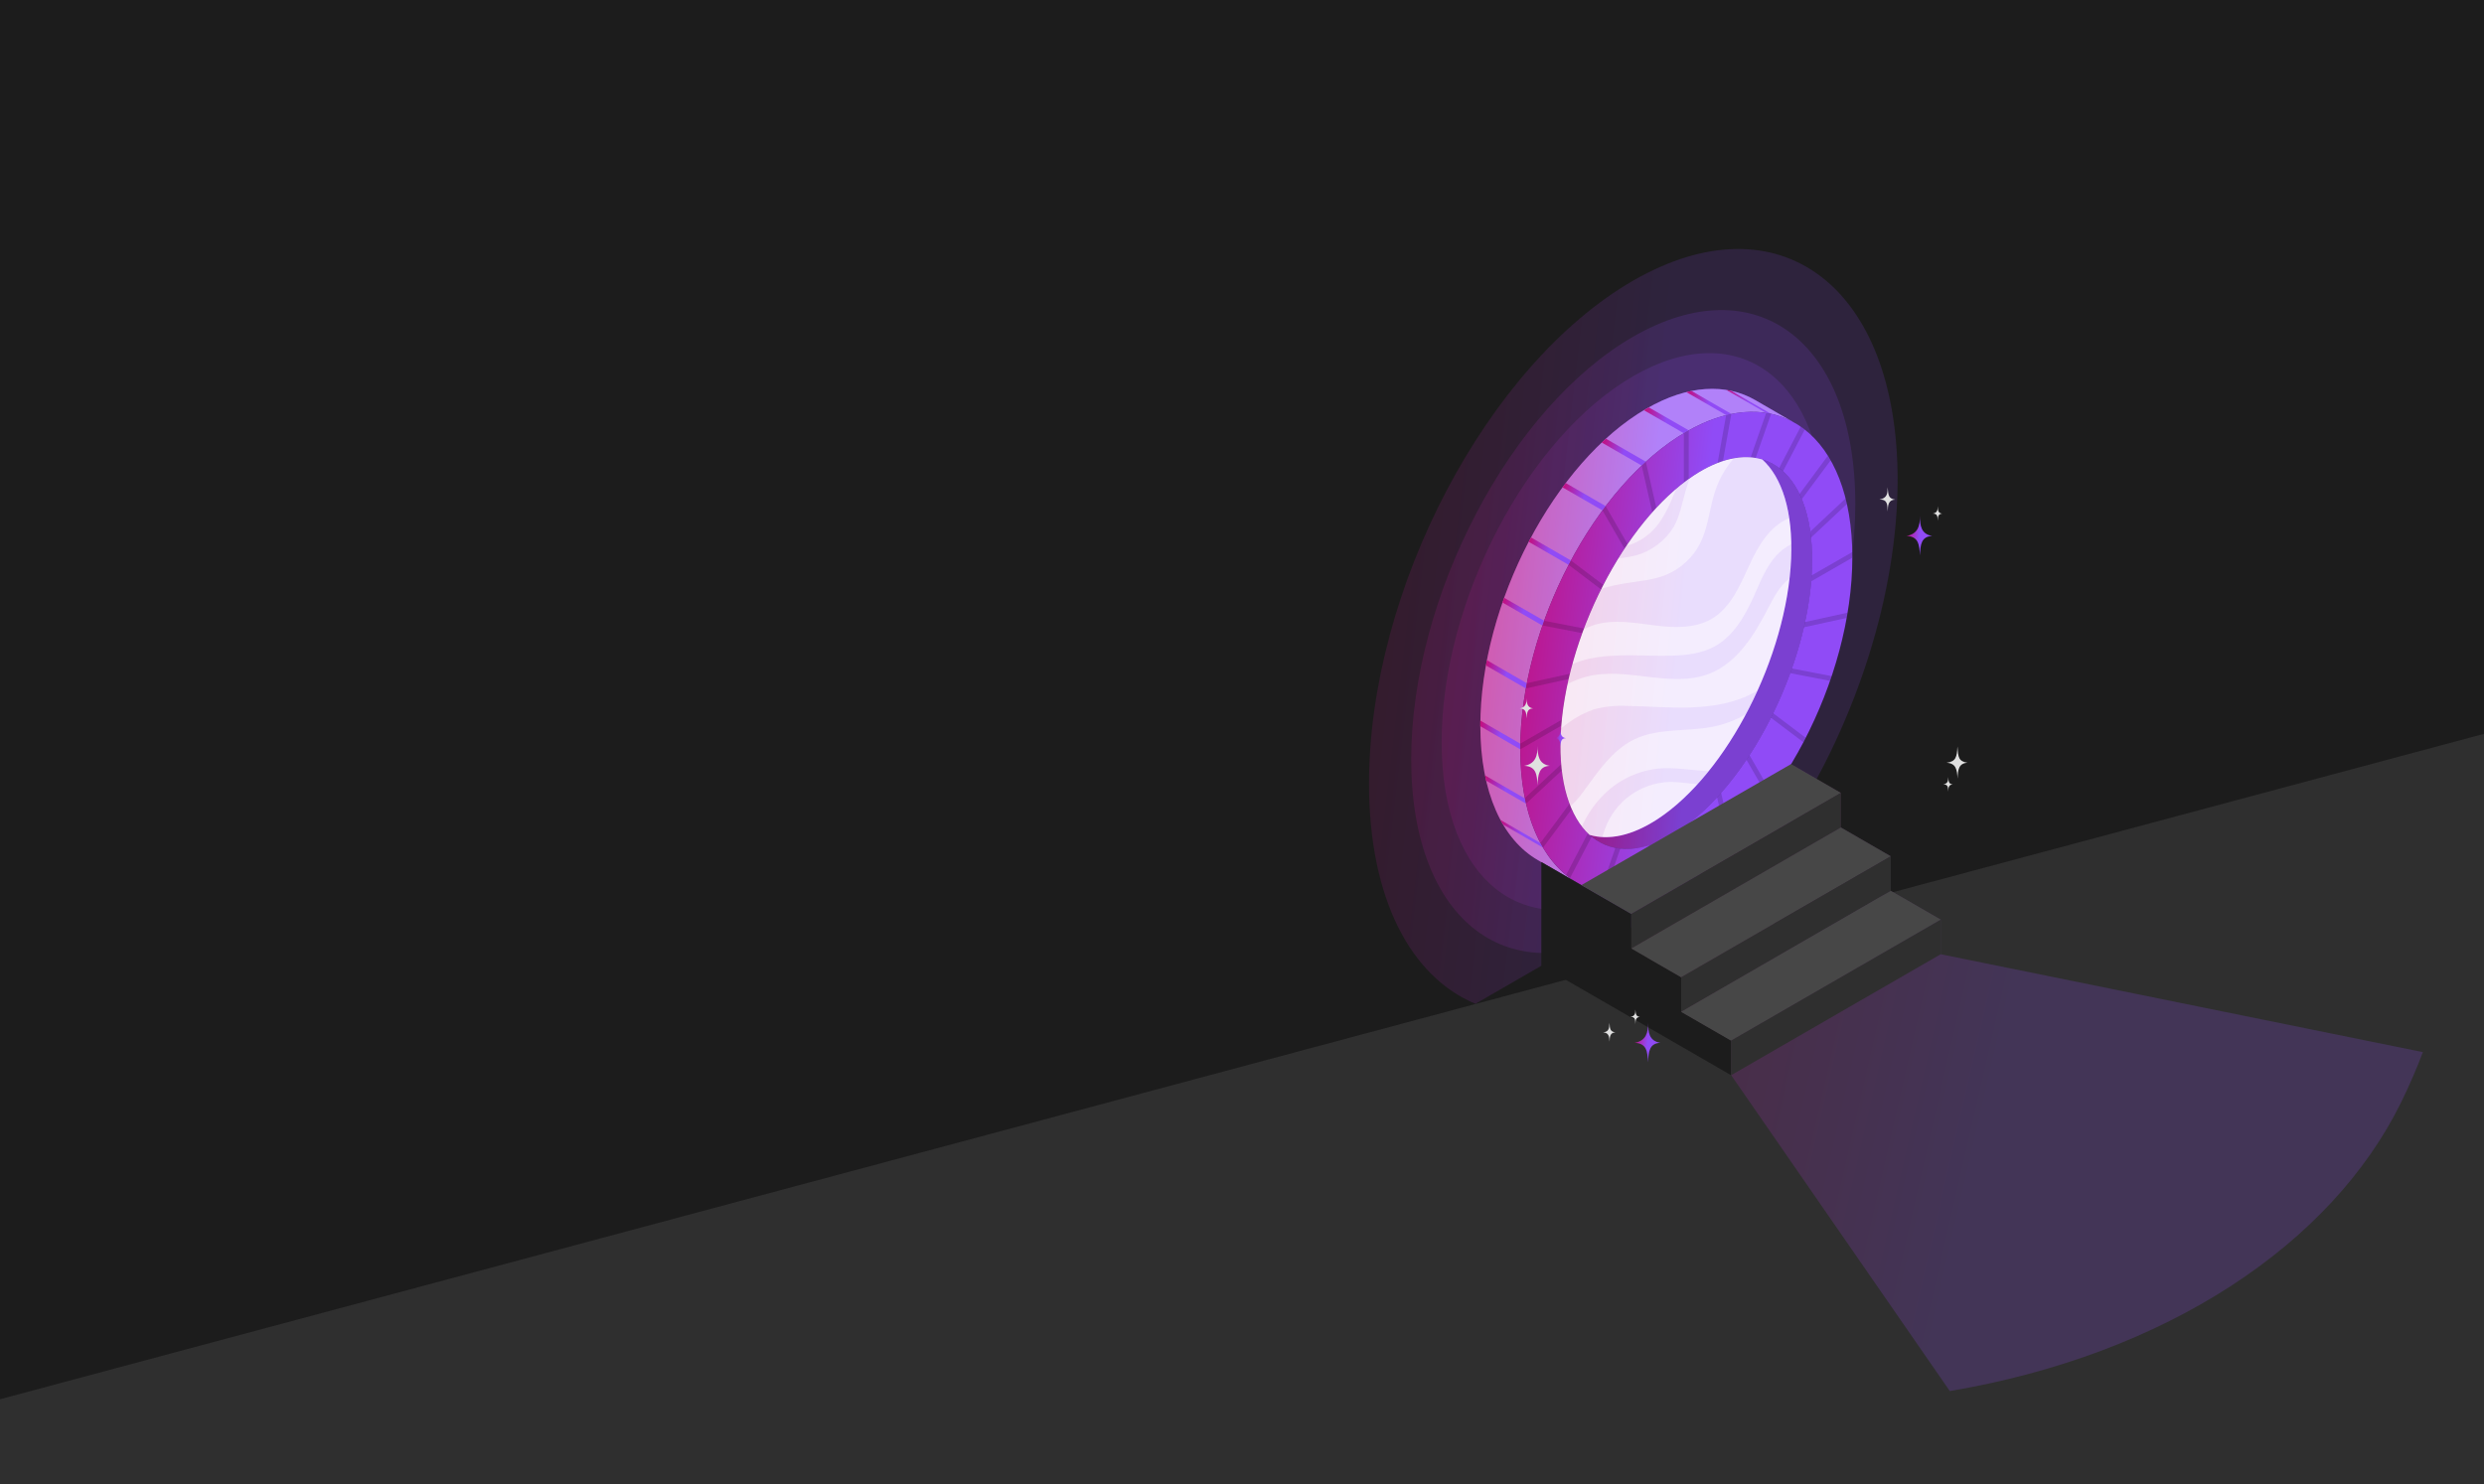 <svg width="1506" height="900" viewBox="0 0 1506 900" fill="none" xmlns="http://www.w3.org/2000/svg">
<rect x="0" y="0" width="1506" height="900" fill="#808080" stroke="none"/>
<g clip-path="url(#clip0_14311_9376)">
<rect width="1506" height="900" fill="#FFFFFE"/>
<rect width="2066.08" height="768.775" transform="translate(-185.295 846.598) rotate(-15)" fill="#2F2F2F"/>
<rect width="2205.84" height="899.114" transform="translate(-459 40.742) rotate(-15)" fill="#1C1C1C"/>
<path opacity="0.2" d="M1176.61 578.692V557.736L1146.34 540.262V519.306L1116.08 501.814V480.875L1085.84 463.4L955.073 534.725L989.038 554.238V575.194L1019.3 592.652V613.625L1049.56 631.082V652.055L1182.12 843.631C1313.4 821.469 1413.61 754.627 1455.89 668.239C1460.78 658.254 1465.14 648.195 1468.95 638.062L1176.61 578.692Z" fill="url(#paint0_linear_14311_9376)"/>
<path opacity="0.15" d="M990.21 170.153C901.733 221.099 830 357.636 830 475.186C830 545.034 855.337 592.465 894.532 608.768L910.716 599.427L1069.84 507.571L1086.43 497.993C1125.34 436.772 1150.49 360.438 1150.49 290.811C1150.42 173.294 1078.7 119.257 990.21 170.153Z" fill="url(#paint1_linear_14311_9376)"/>
<path opacity="0.15" d="M990.21 204.151C915.862 246.946 855.592 361.677 855.592 460.462C855.592 559.248 915.862 604.658 990.21 561.897C1064.56 519.136 1124.84 404.353 1124.84 305.568C1124.84 206.783 1064.57 161.373 990.21 204.151Z" fill="url(#paint2_linear_14311_9376)"/>
<path opacity="0.15" d="M990.21 228.113C926.051 265.168 874.035 364.547 874.035 450.086C874.035 535.625 926.051 574.973 990.21 537.935C1054.37 500.897 1106.38 401.5 1106.38 315.944C1106.38 230.388 1054.39 191.041 990.21 228.113Z" fill="url(#paint3_linear_14311_9376)"/>
<path d="M921.704 454.145C921.704 380.035 966.774 293.936 1022.36 261.822C1046.86 247.693 1069.3 246.386 1086.74 255.692L1064.13 242.615C1046.47 232.426 1023.38 233.275 998.174 247.846C942.558 279.959 897.504 366.059 897.504 440.169C897.504 480.739 911.005 509.303 932.351 521.598C936.003 523.687 949.571 531.55 955.107 534.742C934.542 521.989 921.704 493.798 921.704 454.145Z" fill="url(#paint4_linear_14311_9376)"/>
<path opacity="0.3" d="M921.704 454.145C921.704 380.035 966.774 293.936 1022.36 261.822C1046.86 247.693 1069.3 246.386 1086.74 255.692L1064.13 242.615C1046.47 232.426 1023.38 233.275 998.174 247.846C942.558 279.959 897.504 366.059 897.504 440.169C897.504 480.739 911.005 509.303 932.351 521.598C936.003 523.687 949.571 531.55 955.107 534.742C934.542 521.989 921.704 493.798 921.704 454.145Z" fill="white"/>
<path d="M1061.91 277.361C1070.69 289.079 1075.39 307.725 1074.34 331.976C1071.81 391.413 1035.65 462.127 993.606 489.791C980.835 498.197 968.965 501.678 958.742 500.744C971.512 517.726 992.91 520.155 1017.81 503.767C1059.87 476.103 1096.03 405.44 1098.56 345.935C1100.29 304.532 1085.31 279.45 1061.91 277.361Z" fill="url(#paint5_linear_14311_9376)"/>
<path opacity="0.15" d="M1061.91 277.361C1070.69 289.079 1075.39 307.725 1074.34 331.976C1071.81 391.413 1035.65 462.127 993.606 489.791C980.835 498.197 968.965 501.678 958.742 500.744C971.512 517.726 992.91 520.155 1017.81 503.767C1059.87 476.103 1096.03 405.44 1098.56 345.935C1100.29 304.532 1085.31 279.45 1061.91 277.361Z" fill="black"/>
<path d="M947.347 295.566L971.546 309.542L973.482 306.944L949.283 292.934C948.62 293.834 947.992 294.632 947.347 295.566Z" fill="url(#paint6_linear_14311_9376)"/>
<path d="M936.24 376.503L911.956 362.56C911.616 363.494 911.293 364.462 910.971 365.413L935.17 379.39C935.51 378.405 935.816 377.437 936.24 376.503Z" fill="url(#paint7_linear_14311_9376)"/>
<path d="M1046.62 236.451L1070.84 250.478C1071.83 250.648 1072.81 250.818 1073.78 251.022L1049.56 237.045C1048.59 236.791 1047.61 236.604 1046.62 236.451Z" fill="url(#paint8_linear_14311_9376)"/>
<path d="M925.117 417.549C925.304 416.496 925.507 415.426 925.711 414.373L901.512 400.397C901.291 401.45 901.087 402.502 900.9 403.572L925.117 417.549Z" fill="url(#paint9_linear_14311_9376)"/>
<path d="M971.139 268.394L995.338 282.371C996.17 281.573 997.036 280.774 997.852 280.01L973.601 266.034C972.803 266.798 971.903 267.596 971.139 268.394Z" fill="url(#paint10_linear_14311_9376)"/>
<path d="M925.236 487.413C925.015 486.479 924.811 485.528 924.607 484.577L924.421 484.153L900.34 470.244C900.561 471.331 900.781 472.401 901.036 473.454L925.236 487.413Z" fill="url(#paint11_linear_14311_9376)"/>
<path d="M1025.52 237.079C1024.5 237.283 1023.44 237.555 1022.41 237.81L1046.62 251.786C1047.68 251.514 1048.73 251.276 1049.77 251.073L1025.52 237.079Z" fill="url(#paint12_linear_14311_9376)"/>
<path d="M1023.87 261.007L999.669 247.082C999.159 247.37 998.667 247.608 998.174 247.897L996.697 248.797L1020.9 262.773L1022.36 261.873L1023.87 261.007Z" fill="url(#paint13_linear_14311_9376)"/>
<path d="M926.832 328.596L951.032 342.572L952.458 339.923L928.259 325.947C927.749 326.796 927.291 327.679 926.832 328.596Z" fill="url(#paint14_linear_14311_9376)"/>
<path d="M935.51 514.075C934.967 513.141 934.457 512.207 933.931 511.239L909.748 497.28C910.257 498.248 910.801 499.182 911.344 500.116L935.51 514.075Z" fill="url(#paint15_linear_14311_9376)"/>
<path d="M897.504 440.441L921.704 454.434V454.145C921.704 453.109 921.704 452.039 921.704 450.986L897.487 437.01C897.487 438.063 897.487 439.133 897.487 440.169L897.504 440.441Z" fill="url(#paint16_linear_14311_9376)"/>
<path d="M1022.36 261.822C966.774 293.935 921.703 380.035 921.703 454.145C921.703 528.255 966.774 562.338 1022.36 530.242C1077.94 498.146 1123.04 412.046 1123.04 337.919C1123.04 263.792 1077.96 229.726 1022.36 261.822ZM1098.5 345.935C1095.97 405.372 1059.82 476.086 1017.75 503.75C975.69 531.414 943.678 505.618 946.209 446.13C948.739 386.641 984.928 315.978 1026.96 288.314C1068.99 260.65 1101.05 286.446 1098.5 345.935Z" fill="url(#paint17_linear_14311_9376)"/>
<g opacity="0.15">
<path d="M1001.76 310.68C1002.57 309.78 1003.37 308.863 1004.2 307.98L997.834 280.01C996.985 280.774 996.136 281.556 995.321 282.354L1001.76 310.68Z" fill="black"/>
<path d="M1020.88 262.705V292.696C1021.86 291.932 1022.85 291.185 1023.85 290.471V260.99L1022.36 261.822L1020.88 262.705Z" fill="black"/>
<path d="M1041.34 280.774C1042.43 280.35 1043.52 279.959 1044.59 279.62L1049.68 251.056C1048.65 251.26 1047.59 251.497 1046.54 251.752L1041.34 280.774Z" fill="black"/>
<path d="M959.285 383.975L960.355 381.156L936.24 376.486C935.901 377.437 935.561 378.388 935.238 379.339L959.285 383.975Z" fill="black"/>
<path d="M970.714 357.466L972.072 354.749L952.441 339.906L951.032 342.572L970.714 357.466Z" fill="black"/>
<path d="M1118.92 302.325L1097.57 322.347C1097.74 323.536 1097.89 324.741 1098.03 325.998L1119.78 305.619C1119.46 304.533 1119.21 303.412 1118.92 302.325Z" fill="black"/>
<path d="M946.939 436.433L921.737 450.969C921.737 452.039 921.737 453.092 921.737 454.145V454.434L946.633 440.067C946.684 438.861 946.82 437.639 946.939 436.433Z" fill="black"/>
<path d="M951.015 411.809C951.269 410.739 951.541 409.669 951.796 408.582L925.694 414.339C925.491 415.392 925.287 416.462 925.1 417.515L951.015 411.809Z" fill="black"/>
<path d="M1061.4 277.344C1062.43 277.429 1063.44 277.548 1064.42 277.718L1073.8 250.937C1072.81 250.733 1071.83 250.546 1070.82 250.376L1061.4 277.344Z" fill="black"/>
<path d="M1091.02 299.625C1091.49 300.627 1091.95 301.679 1092.39 302.749L1109.88 279.195C1109.36 278.244 1108.8 277.327 1108.18 276.427L1091.02 299.625Z" fill="black"/>
<path d="M1078.65 283.848C1079.45 284.46 1080.23 285.105 1081 285.801L1094.17 260.566C1093.38 259.937 1092.58 259.343 1091.75 258.766L1078.65 283.848Z" fill="black"/>
<path d="M984.928 332.74L986.762 329.972L973.465 306.927L971.529 309.542L984.928 332.74Z" fill="black"/>
<path d="M1043.48 480.807C1042.68 481.741 1041.78 482.641 1041.05 483.524L1047.42 511.579C1048.27 510.815 1049.12 509.982 1049.94 509.184L1043.48 480.807Z" fill="black"/>
<path d="M1075.05 432.561C1074.61 433.478 1074.15 434.378 1073.69 435.278L1093.38 450.154L1094.75 447.454L1075.05 432.561Z" fill="black"/>
<path d="M1060.69 458L1058.85 460.785L1072.18 483.881C1072.83 483.015 1073.49 482.183 1074.12 481.283L1060.69 458Z" fill="black"/>
<path d="M1086.4 405.406C1086.06 406.357 1085.73 407.308 1085.38 408.242L1109.49 412.896C1109.83 411.945 1110.15 410.994 1110.48 410.043L1086.4 405.406Z" fill="black"/>
<path d="M1094.36 377.233C1094.14 378.303 1093.92 379.373 1093.66 380.426L1119.65 374.737C1119.83 373.667 1120 372.614 1120.19 371.561L1094.36 377.233Z" fill="black"/>
<path d="M1123.04 334.795L1098.32 348.975C1098.32 350.163 1098.16 351.352 1098.08 352.558L1123.04 338.208V337.919C1123.04 336.866 1123.04 335.831 1123.04 334.795Z" fill="black"/>
<path d="M1023.85 529.342V499.386C1022.87 500.15 1021.86 500.897 1020.88 501.61V531.091L1022.36 530.242C1022.85 529.953 1023.36 529.631 1023.85 529.342Z" fill="black"/>
<path d="M952.9 490.674C952.441 489.638 952 488.568 951.575 487.447L933.931 511.222C934.44 512.19 934.984 513.141 935.527 514.058L952.9 490.674Z" fill="black"/>
<path d="M965.008 507.401C964.227 506.756 963.463 506.077 962.715 505.346L949.469 530.684C950.25 531.329 951.049 531.94 951.864 532.535L965.008 507.401Z" fill="black"/>
<path d="M1002.81 511.545C1001.72 511.952 1000.65 512.309 999.584 512.649L994.489 541.128C995.542 540.924 996.595 540.703 997.648 540.449L1002.81 511.545Z" fill="black"/>
<path d="M982.347 514.653C981.328 514.551 980.343 514.398 979.358 514.211L970.086 540.873C971.071 541.111 972.056 541.298 973.04 541.467L982.347 514.653Z" fill="black"/>
<path d="M946.888 467.187C946.752 465.965 946.633 464.708 946.531 463.434L924.454 484.034C924.692 485.172 924.93 486.292 925.185 487.43L946.888 467.187Z" fill="black"/>
</g>
<path d="M1049.53 652.072L934.491 585.655V522.77L958.708 536.746L989.004 554.255V575.211L1019.27 592.668V613.641L1049.53 631.099V652.072Z" fill="#1C1C1C"/>
<path d="M958.742 536.78L1085.84 463.4L1116.08 480.875L989.004 554.255L958.742 536.78Z" fill="#474747"/>
<path d="M989.004 554.255V575.211L1116.08 501.831V480.875L989.004 554.255Z" fill="#2F2F2F"/>
<path d="M989.004 575.211L1116.08 501.831L1146.34 519.306L1019.27 592.668L989.004 575.211Z" fill="#474747"/>
<path d="M1019.27 592.669V613.641L1146.34 540.262V519.306L1019.27 592.669Z" fill="#2F2F2F"/>
<path d="M1019.27 613.641L1146.34 540.262L1176.61 557.736L1049.53 631.099L1019.27 613.641Z" fill="#474747"/>
<path d="M1049.53 631.099V652.072L1176.61 578.692V557.736L1049.53 631.099Z" fill="#2F2F2F"/>
<path d="M1085.92 338.785C1083.39 398.223 1047.22 468.937 1005.17 496.617C989.547 506.892 975.316 509.796 963.7 506.314C951.813 495.463 945.02 474.676 946.209 446.163C948.756 386.726 984.928 316.012 1026.96 288.348C1042.6 278.057 1056.86 275.17 1068.46 278.669C1080.42 289.537 1087.14 310.255 1085.92 338.785Z" fill="url(#paint18_linear_14311_9376)"/>
<path opacity="0.9" d="M1085.92 338.785C1083.39 398.223 1047.22 468.937 1005.17 496.617C989.547 506.892 975.316 509.796 963.7 506.314C951.813 495.463 945.02 474.676 946.209 446.163C948.756 386.726 984.928 316.012 1026.96 288.348C1042.6 278.057 1056.86 275.17 1068.46 278.669C1080.42 289.537 1087.14 310.255 1085.92 338.785Z" fill="white"/>
<path opacity="0.1" d="M1004.98 466.151C991.857 467.671 979.71 473.847 970.748 483.558C965.906 488.755 961.958 494.717 959.064 501.203C960.462 503.03 962.013 504.734 963.7 506.297C966.201 507.028 968.776 507.472 971.376 507.622C972.056 505.924 972.565 504.141 973.159 502.425C976.096 494.439 981.33 487.499 988.201 482.48C995.073 477.461 1003.28 474.586 1011.78 474.218C1017.6 474.065 1023.38 475.118 1029.17 475.577C1031.46 473.046 1033.7 470.482 1035.96 467.697C1025.7 467.17 1015.12 465.133 1004.98 466.151ZM1002.47 379.186C1014.36 380.731 1027.33 381.394 1037.73 375.314C1049.49 368.419 1055.08 354.749 1060.75 342.369C1066.03 330.872 1073.25 318.729 1084.78 314.28C1082.39 298.198 1076.65 286.09 1068.45 278.618C1062.85 277.008 1056.95 276.757 1051.24 277.887C1045.49 284.475 1041.3 292.277 1038.98 300.711C1036.27 310.221 1035.31 320.326 1030.95 329.173C1026.5 338.069 1018.96 345.033 1009.74 348.754C1002.47 351.641 994.574 352.337 986.847 353.526C981.457 354.322 976.129 355.491 970.901 357.024C966.867 365.036 963.273 373.262 960.134 381.665C962.219 380.599 964.389 379.707 966.621 378.999C978.152 375.45 990.583 377.657 1002.47 379.186ZM1014.63 319.748C1018.43 313.176 1019.72 305.517 1021.81 298.198C1022.56 295.464 1023.51 292.798 1024.39 290.132C1021.68 292.045 1018.98 294.128 1016.31 296.381C1012.47 305.704 1008.74 315.061 1001.66 322.092C998.046 325.628 993.736 328.37 989.004 330.141C988.11 330.441 987.188 330.651 986.253 330.77C984.52 333.317 982.822 335.921 981.158 338.582C984.989 338.274 988.786 337.626 992.502 336.646C1001.7 333.885 1009.58 327.858 1014.65 319.697L1014.63 319.748ZM1085.95 330.057C1082.63 331.778 1079.63 334.045 1077.06 336.764C1070.74 343.693 1067.34 352.677 1063.47 361.236C1058.07 373.429 1051.02 385.843 1039.29 392.16C1031.48 396.355 1022.31 397.408 1013.53 397.646C996.799 398.104 979.816 395.947 963.463 399.531C959.938 400.3 956.492 401.398 953.171 402.808C952.039 406.872 951.049 410.92 950.2 414.95C954.008 412.935 958.037 411.367 962.206 410.28C986.372 404.167 1013.15 417.583 1036.3 408.582C1053.28 401.942 1063.62 385.079 1071.96 368.878C1075.36 362.272 1079.01 355.292 1084.87 350.911C1085.32 346.869 1085.64 342.861 1085.82 338.887C1086.04 335.746 1086.07 332.842 1086.02 330.006L1085.95 330.057ZM1025.67 429.045C1012.59 429.521 999.533 428.298 986.456 428.111C979.756 427.747 973.041 428.435 966.553 430.149C960.875 432.07 955.533 434.872 950.726 438.454C949.249 439.506 947.822 440.593 946.413 441.697C946.311 443.209 946.209 444.703 946.141 446.18C945.411 463.417 947.601 477.801 952.068 488.908C954.954 486.402 957.521 483.55 959.71 480.416C968.693 468.274 977.354 454.841 990.974 448.337C1005.6 441.358 1022.83 443.854 1038.73 440.661C1045.68 439.241 1052.36 436.712 1058.51 433.172C1061.03 428.462 1063.4 423.662 1065.63 418.771C1064.95 419.179 1064.25 419.569 1063.56 419.96C1052.06 426.26 1038.8 428.519 1025.74 428.995L1025.67 429.045Z" fill="url(#paint19_linear_14311_9376)"/>
<path d="M1164.03 312.895C1164.03 318.669 1162.95 323.798 1155.88 325.037C1163.12 325.343 1163.62 330.132 1164.03 336.823C1164.27 330.183 1164.9 325.343 1171.45 325.037C1164.69 323.916 1164.03 318.669 1164.03 312.895Z" fill="url(#paint20_linear_14311_9376)"/>
<path d="M999.204 620.289C999.204 626.063 998.117 631.191 991.052 632.431C998.287 632.737 998.796 637.526 999.204 644.217C999.441 637.56 1000.07 632.737 1006.62 632.431C999.832 631.293 999.204 626.063 999.204 620.289Z" fill="url(#paint21_linear_14311_9376)"/>
<path d="M946.1 442.384C946.1 444.914 945.625 447.139 942.534 447.682C945.693 447.818 945.931 449.941 946.1 452.777C946.202 449.873 946.474 447.682 949.344 447.682C946.372 447.19 946.1 444.914 946.1 442.384Z" fill="url(#paint22_linear_14311_9376)"/>
<path d="M932.209 452.318C932.209 458.075 931.105 463.204 924.058 464.444C931.292 464.749 931.802 469.538 932.209 476.246C932.43 469.589 933.058 464.766 939.63 464.444C932.838 463.408 932.209 458.075 932.209 452.318Z" fill="#E0E0E0"/>
<path d="M925.586 423.381C925.586 426.353 925.026 428.968 921.409 429.613C925.111 429.766 925.382 432.246 925.586 435.659C925.705 432.263 926.028 429.766 929.407 429.613C925.909 429.036 925.586 426.353 925.586 423.381Z" fill="#E0E0E0"/>
<path d="M1144.42 295.539C1144.42 298.936 1144.33 302.162 1139.46 302.926C1144.55 302.926 1144.21 306.102 1144.47 310.178C1144.6 306.102 1144.96 303.181 1148.99 302.994C1144.83 302.298 1144.94 300.379 1144.42 295.539Z" fill="#E0E0E0"/>
<path d="M1186.77 452.709C1186.41 459.077 1185.91 461.828 1180.15 462.593C1186.01 462.915 1186.5 466.804 1186.84 472.222C1187.03 466.804 1187.5 462.864 1192.85 462.593C1187.35 461.71 1187.21 459.162 1186.77 452.709Z" fill="#E0E0E0"/>
<path d="M975.802 620.34C975.599 624.059 975.31 625.655 971.947 626.114C975.344 626.301 975.65 628.542 975.853 631.701C975.955 628.542 976.227 626.25 979.352 626.114C976.193 625.57 976.057 624.11 975.802 620.34Z" fill="#E0E0E0"/>
<path d="M1174.75 306.985C1174.75 309.04 1174.75 311.01 1171.74 311.469C1174.87 311.469 1174.63 313.388 1174.78 315.85C1174.87 313.388 1175.07 311.621 1177.5 311.503C1174.99 311.078 1175.05 309.923 1174.75 306.985Z" fill="#E0E0E0"/>
<path d="M1181.15 471.22C1181.15 473.257 1181.15 475.227 1178.14 475.686C1181.25 475.686 1181.01 477.622 1181.17 480.084C1181.25 477.622 1181.47 475.839 1183.9 475.737C1181.39 475.295 1181.46 474.141 1181.15 471.22Z" fill="#E0E0E0"/>
<path d="M991.477 612.239C991.477 614.277 991.477 616.247 988.471 616.706C991.596 616.706 991.358 618.625 991.511 621.087C991.596 618.625 991.816 616.858 994.245 616.74C991.766 616.332 991.833 615.16 991.477 612.239Z" fill="#E0E0E0"/>
</g>
<defs>
<linearGradient id="paint0_linear_14311_9376" x1="1529.26" y1="943.441" x2="757.563" y2="766.879" gradientUnits="userSpaceOnUse">
<stop offset="0.47" stop-color="#904BF6"/>
<stop offset="0.908" stop-color="#CF0063"/>
</linearGradient>
<linearGradient id="paint1_linear_14311_9376" x1="1188.1" y1="728.932" x2="688.642" y2="669.735" gradientUnits="userSpaceOnUse">
<stop offset="0.47" stop-color="#904BF6"/>
<stop offset="0.908" stop-color="#CF0063"/>
</linearGradient>
<linearGradient id="paint2_linear_14311_9376" x1="1156.44" y1="680.344" x2="736.674" y2="631.274" gradientUnits="userSpaceOnUse">
<stop offset="0.47" stop-color="#904BF6"/>
<stop offset="0.908" stop-color="#CF0063"/>
</linearGradient>
<linearGradient id="paint3_linear_14311_9376" x1="1133.65" y1="640.518" x2="771.38" y2="598.322" gradientUnits="userSpaceOnUse">
<stop offset="0.47" stop-color="#904BF6"/>
<stop offset="0.908" stop-color="#CF0063"/>
</linearGradient>
<linearGradient id="paint4_linear_14311_9376" x1="1108.94" y1="613.213" x2="813.292" y2="581.53" gradientUnits="userSpaceOnUse">
<stop offset="0.47" stop-color="#904BF6"/>
<stop offset="0.908" stop-color="#CF0063"/>
</linearGradient>
<linearGradient id="paint5_linear_14311_9376" x1="1115.11" y1="577.194" x2="896.129" y2="555.348" gradientUnits="userSpaceOnUse">
<stop offset="0.47" stop-color="#904BF6"/>
<stop offset="0.908" stop-color="#CF0063"/>
</linearGradient>
<linearGradient id="paint6_linear_14311_9376" x1="976.549" y1="313.902" x2="937.984" y2="303.628" gradientUnits="userSpaceOnUse">
<stop offset="0.47" stop-color="#904BF6"/>
<stop offset="0.908" stop-color="#CF0063"/>
</linearGradient>
<linearGradient id="paint7_linear_14311_9376" x1="939.206" y1="383.807" x2="901.696" y2="374.273" gradientUnits="userSpaceOnUse">
<stop offset="0.47" stop-color="#904BF6"/>
<stop offset="0.908" stop-color="#CF0063"/>
</linearGradient>
<linearGradient id="paint8_linear_14311_9376" x1="1076.97" y1="254.846" x2="1037.94" y2="242.533" gradientUnits="userSpaceOnUse">
<stop offset="0.47" stop-color="#904BF6"/>
<stop offset="0.908" stop-color="#CF0063"/>
</linearGradient>
<linearGradient id="paint9_linear_14311_9376" x1="928.623" y1="422.051" x2="891.632" y2="412.992" gradientUnits="userSpaceOnUse">
<stop offset="0.47" stop-color="#904BF6"/>
<stop offset="0.908" stop-color="#CF0063"/>
</linearGradient>
<linearGradient id="paint10_linear_14311_9376" x1="1000.99" y1="286.659" x2="961.776" y2="275.805" gradientUnits="userSpaceOnUse">
<stop offset="0.47" stop-color="#904BF6"/>
<stop offset="0.908" stop-color="#CF0063"/>
</linearGradient>
<linearGradient id="paint11_linear_14311_9376" x1="928.157" y1="491.92" x2="891.05" y2="482.811" gradientUnits="userSpaceOnUse">
<stop offset="0.47" stop-color="#904BF6"/>
<stop offset="0.908" stop-color="#CF0063"/>
</linearGradient>
<linearGradient id="paint12_linear_14311_9376" x1="1052.98" y1="255.646" x2="1013.64" y2="243.259" gradientUnits="userSpaceOnUse">
<stop offset="0.47" stop-color="#904BF6"/>
<stop offset="0.908" stop-color="#CF0063"/>
</linearGradient>
<linearGradient id="paint13_linear_14311_9376" x1="1027.06" y1="266.892" x2="987.515" y2="255.301" gradientUnits="userSpaceOnUse">
<stop offset="0.47" stop-color="#904BF6"/>
<stop offset="0.908" stop-color="#CF0063"/>
</linearGradient>
<linearGradient id="paint14_linear_14311_9376" x1="955.465" y1="346.937" x2="917.55" y2="337.043" gradientUnits="userSpaceOnUse">
<stop offset="0.47" stop-color="#904BF6"/>
<stop offset="0.908" stop-color="#CF0063"/>
</linearGradient>
<linearGradient id="paint15_linear_14311_9376" x1="938.533" y1="518.484" x2="900.393" y2="508.58" gradientUnits="userSpaceOnUse">
<stop offset="0.47" stop-color="#904BF6"/>
<stop offset="0.908" stop-color="#CF0063"/>
</linearGradient>
<linearGradient id="paint16_linear_14311_9376" x1="924.545" y1="459.008" x2="888.283" y2="450.475" gradientUnits="userSpaceOnUse">
<stop offset="0.47" stop-color="#904BF6"/>
<stop offset="0.908" stop-color="#CF0063"/>
</linearGradient>
<linearGradient id="paint17_linear_14311_9376" x1="1146.67" y1="619.121" x2="832.751" y2="582.549" gradientUnits="userSpaceOnUse">
<stop offset="0.47" stop-color="#904BF6"/>
<stop offset="0.908" stop-color="#CF0063"/>
</linearGradient>
<linearGradient id="paint18_linear_14311_9376" x1="1102.49" y1="568.216" x2="883.58" y2="545.705" gradientUnits="userSpaceOnUse">
<stop offset="0.47" stop-color="#904BF6"/>
<stop offset="0.908" stop-color="#CF0063"/>
</linearGradient>
<linearGradient id="paint19_linear_14311_9376" x1="1102.48" y1="568.11" x2="883.487" y2="545.579" gradientUnits="userSpaceOnUse">
<stop offset="0.47" stop-color="#904BF6"/>
<stop offset="0.908" stop-color="#CF0063"/>
</linearGradient>
<linearGradient id="paint20_linear_14311_9376" x1="1173.28" y1="343.104" x2="1148.97" y2="340.425" gradientUnits="userSpaceOnUse">
<stop offset="0.47" stop-color="#904BF6"/>
<stop offset="0.908" stop-color="#CF0063"/>
</linearGradient>
<linearGradient id="paint21_linear_14311_9376" x1="1008.45" y1="650.498" x2="984.138" y2="647.819" gradientUnits="userSpaceOnUse">
<stop offset="0.47" stop-color="#904BF6"/>
<stop offset="0.908" stop-color="#CF0063"/>
</linearGradient>
<linearGradient id="paint22_linear_14311_9376" x1="950.143" y1="455.505" x2="939.512" y2="454.326" gradientUnits="userSpaceOnUse">
<stop offset="0.47" stop-color="#904BF6"/>
<stop offset="0.908" stop-color="#CF0063"/>
</linearGradient>
<clipPath id="clip0_14311_9376">
<rect width="1506" height="900" fill="white"/>
</clipPath>
</defs>
</svg>
